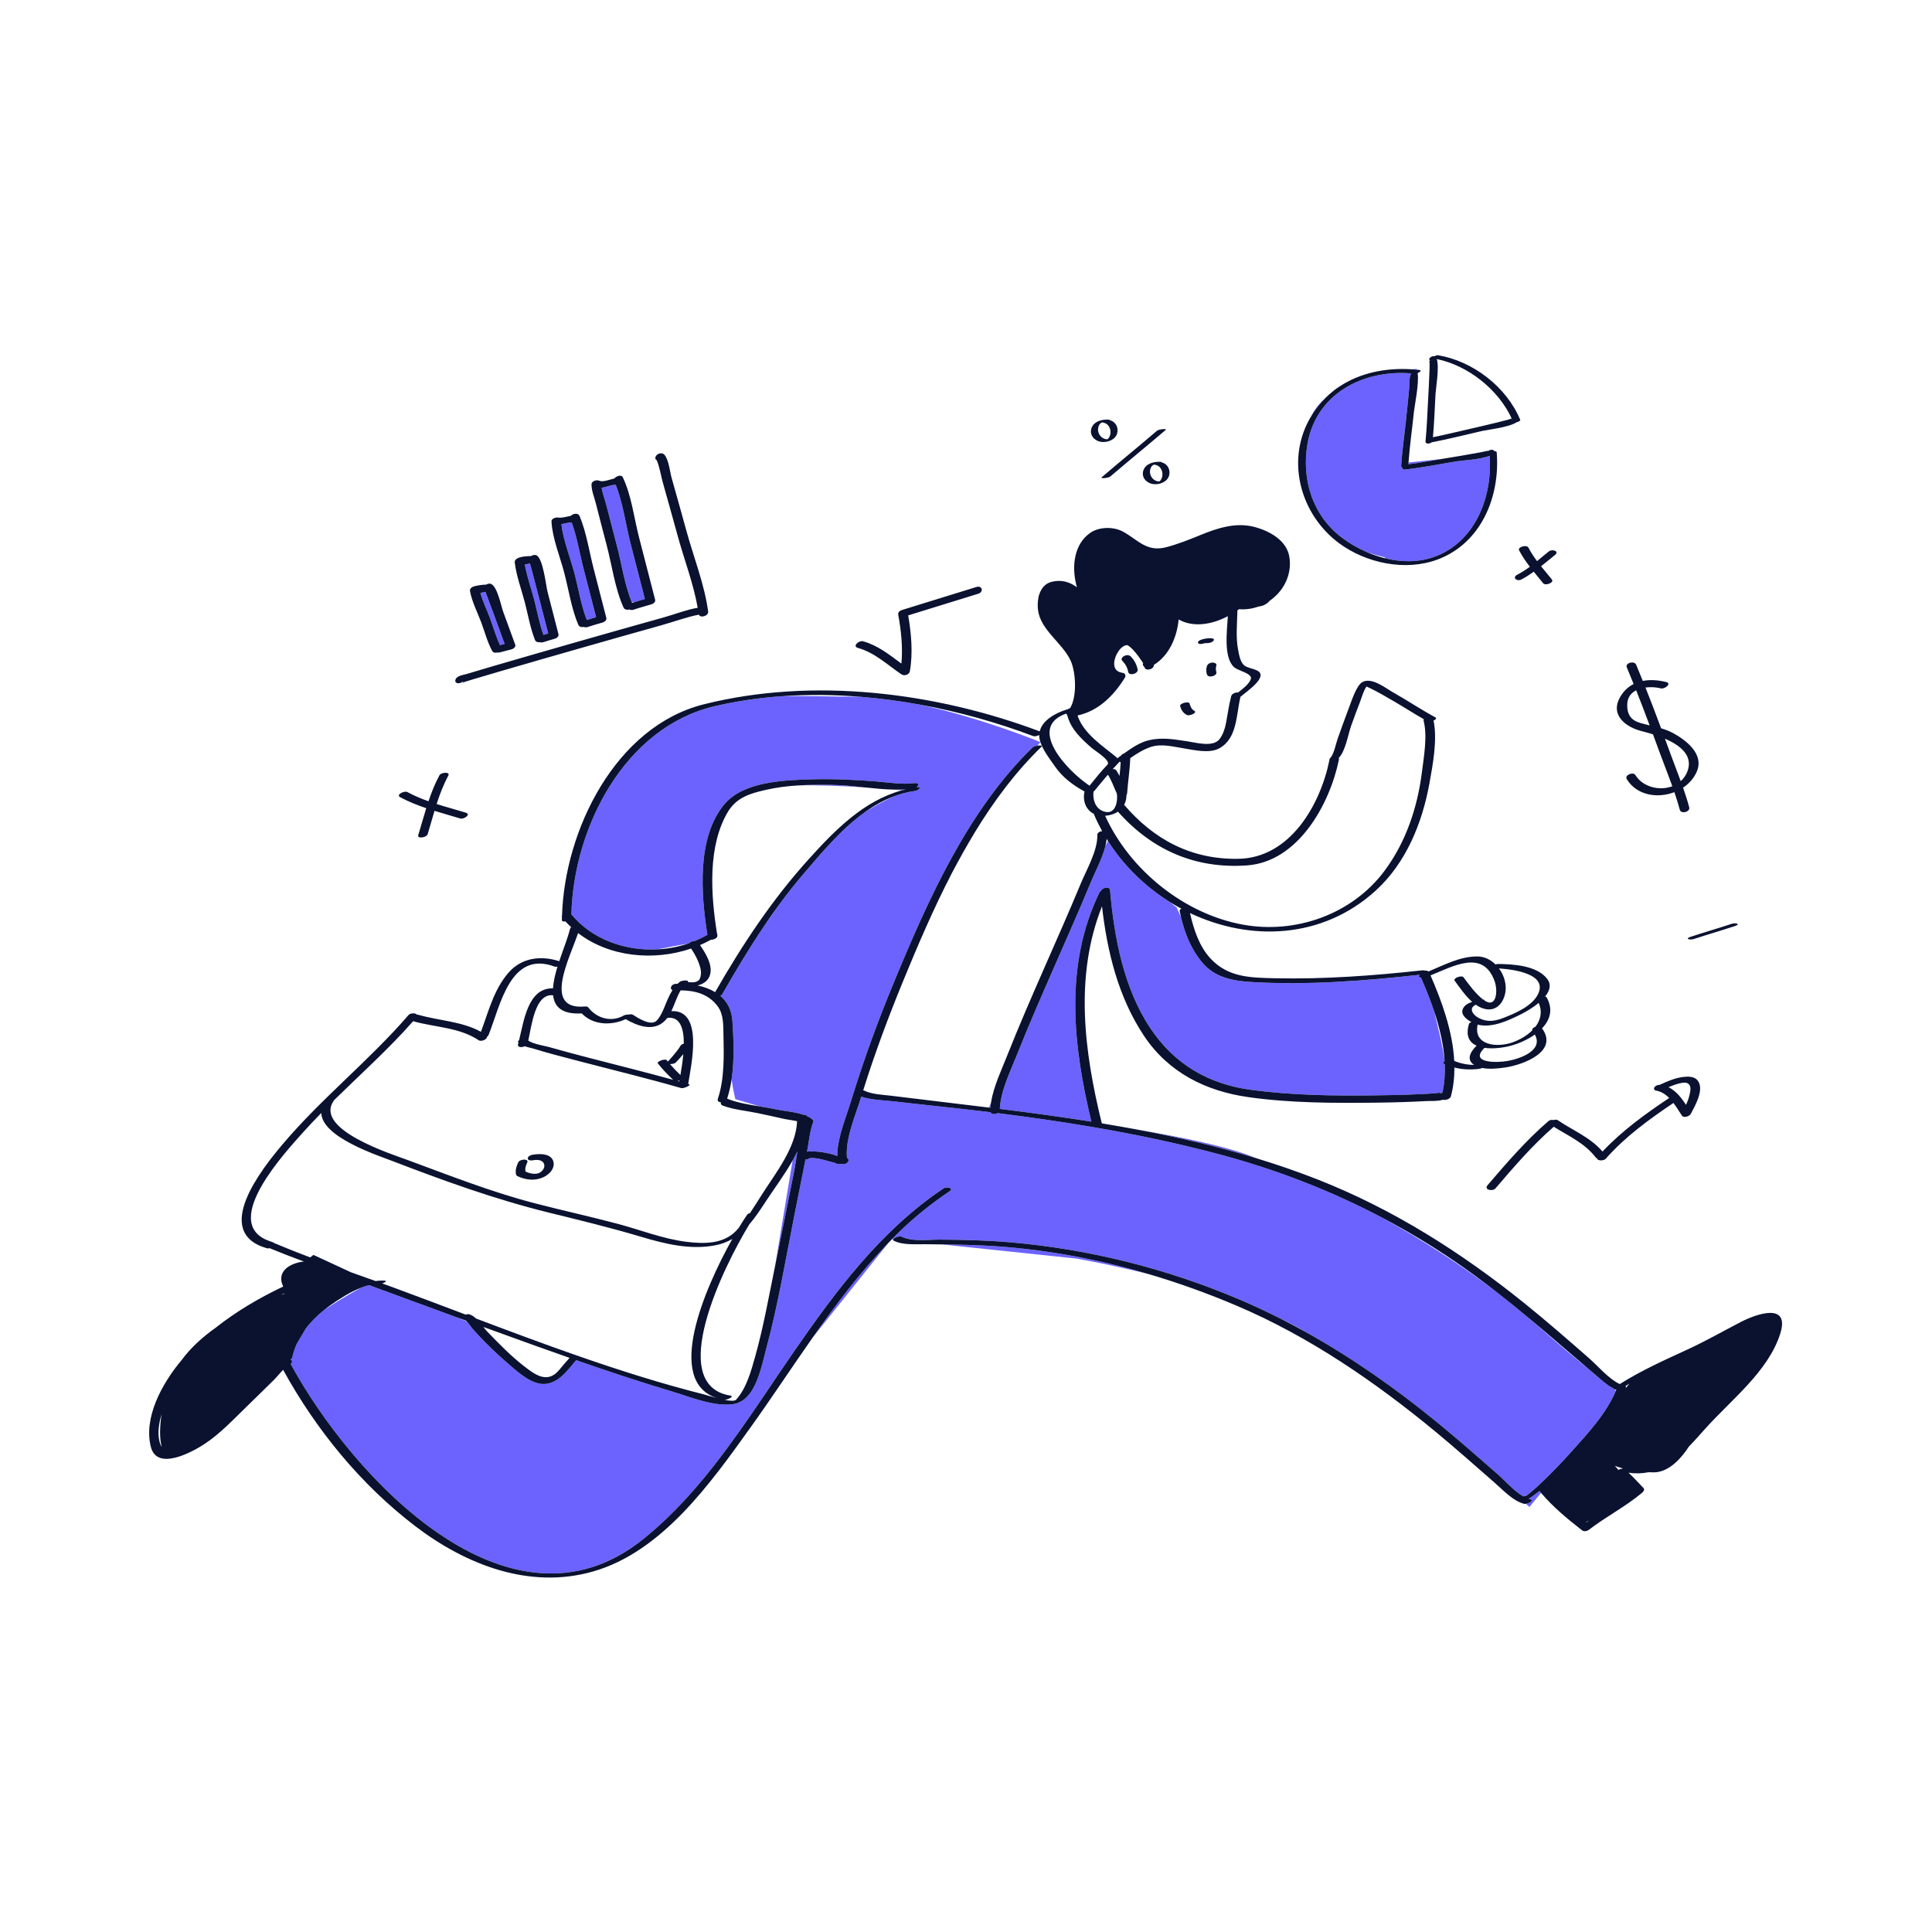 <?xml version="1.0" standalone="no"?>
<svg version="1.1" id="Layer_1" xmlns="http://www.w3.org/2000/svg" xmlns:xlink="http://www.w3.org/1999/xlink" x="0px" y="0px" width="595.28px" height="595.28px" viewBox="0 0 595.28 595.28" enable-background="new 0 0 595.28 595.28" xml:space="preserve">
<path id="color_x5F_2" fill="#6c63ff" d="M313.439,324.758c3.587-9.068,7.522-17.999,11.43-26.931
	c3.785-8.65,7.621-17.28,11.229-26.005c1.325-3.206,3.532-7.259,4.486-11.104l0.781-1.629c4.914,7.751,11.618,14.217,19.291,18.966
	c1.177,1,1.917,1.601,1.917,1.601s0.435,1.127,1.298,2.89c1.215,5.075,3.105,9.868,6.488,13.945
	c3.955,4.767,9.537,5.752,15.372,6.095c17.247,1.013,34.577-0.36,51.72-2.234c0.004,0.009,0.003,0.017,0.007,0.026
	c0.003,0.007,0.006,0.014,0.009,0.02c-0.57,0.369-0.229,0.719,0.37,0.848c1.425,3.255,2.829,6.711,4.023,10.284
	c0.523,2.091,1.096,4.453,1.713,7.127c0.712,3.084,1.193,5.762,1.521,8.072c0.006,0.093,0.009,0.185,0.015,0.277
	c-0.437,0.268-0.642,0.576-0.208,0.781c0.084,0.04,0.17,0.069,0.254,0.108c0.119,2.979-0.093,5.931-0.719,8.812
	c-0.419,0.049-0.824,0.199-1.088,0.478c1.011-1.069,0.535-0.465-0.919-0.345c-1.537,0.126-3.079,0.202-4.619,0.277
	c-4.849,0.238-9.704,0.342-14.558,0.399c-12.524,0.146-25.161-0.041-37.594-1.681c-13.19-1.74-23.79-7.86-31.248-19.067
	c-8.222-12.356-11.116-27.969-12.389-42.5c-0.109-1.242-2.37-0.832-2.822,0.286c-0.185,0.1-0.326,0.216-0.392,0.35
	c-10.933,22.475-8.205,47.168-2.533,70.7c-9.37-1.486-18.785-2.751-28.211-3.929C308.335,335.974,311.391,329.938,313.439,324.758z
	 M305.358,339.662l-0.63,1.598c0.143,0.018,0.285,0.036,0.428,0.053C305.199,340.766,305.271,340.215,305.358,339.662z
	 M224.487,249.799c0.864-1.225,1.89-2.346,3.186-3.334C226.457,247.307,225.376,248.38,224.487,249.799z M266.3,242.599
	c-3.305-0.348-6.593-0.705-9.787-0.764c-3.538-0.065-7.128-0.058-10.698,0.173C252.211,241.851,259.885,242.188,266.3,242.599z
	 M176.051,281.719c6.391,7.752,16.6,11.331,26.562,10.798c3.176-0.661,6.532-1.276,9.343-1.766c0.118-0.04,0.234-0.082,0.352-0.123
	c0.355-0.385,1.225-0.701,1.881-0.725c1.3-0.545,2.56-1.173,3.771-1.884c-1.988-12.584-3.308-30.039,5.267-40.245
	c5.896-7.018,18.505-7.399,26.841-7.64c6.632-0.192,13.244,0.129,19.855,0.641c3.843,0.297,7.985,1.028,11.835,0.527
	c1.463-0.19,1.357,0.708,0.632,1.28c1.95-0.248,0.61,0.978-0.577,1.142c-2.24,0.31-4.39,0.882-6.457,1.665
	c-2.31,1.059-5.385,2.629-8.78,4.794c-7.423,5.291-13.682,12.84-19.285,19.416c-2.446,2.871-4.769,5.821-6.996,8.834
	c-1.704,2.404-3.391,4.81-5.015,7.143c-4.543,6.746-8.729,13.734-12.775,20.835c-0.095,0.166-0.305,0.302-0.566,0.412
	c2.08,1.777,3.49,4.282,3.726,7.708c0.39,5.678,0.642,12.129-0.256,18.094c0.549,3.563,1.165,6.033,1.165,6.033l7.479,2.244
	c1.738,0.284,3.458,0.564,5.09,0.923c2.13,0.468,5.788,0.744,8.547,1.691c0.466-0.027,0.83,0.046,0.833,0.253
	c0,0.022-0.002,0.044-0.002,0.066c0.743,0.32,1.393,0.702,1.878,1.175c0.283,0.276,0.286,0.563,0.129,0.82
	c0.005,0.069-0.02,0.14-0.074,0.211c-0.977,2.649-1.204,5.841-1.751,8.585c-0.016,0.081-0.032,0.161-0.048,0.242
	c0.46-0.141,0.979-0.167,1.362-0.062c0.603-0.039,1.211-0.019,1.784,0.031c1.312,0.113,2.613,0.337,3.897,0.626
	c0.353,0.08,0.732,0.197,1.124,0.327c0.01,0.003,0.021,0.007,0.031,0.011c0.374,0.125,0.758,0.26,1.142,0.386
	c-0.016-1.53,0.188-3.144,0.527-4.784c0.873-4.213,2.611-8.58,3.664-12.036c0.239-0.783,0.488-1.563,0.732-2.345
	c3.62-11.602,7.829-23.032,12.473-34.259c10.489-25.356,22.816-53.159,42.862-72.542c0.221-0.214,0.817-0.387,1.399-0.472
	l0.92-1.087c-0.001-0.002-0.002-0.005-0.003-0.008c-0.107-0.044-18.411-7.565-37.22-11.562c-6.063-1.102-12.198-1.917-18.344-2.409
	c-0.479-0.012-0.96-0.026-1.43-0.026c-7.406,0-15.008-0.319-22.517-0.152c-7.107,0.498-14.114,1.51-20.916,3.11
	C192.471,224.122,176.713,254.954,176.051,281.719z M275.569,243.292c0.947,0.081,1.745,0.152,2.38,0.21
	c0.365-0.1,0.733-0.193,1.104-0.281C277.901,243.291,276.739,243.312,275.569,243.292z M293.282,269.037
	c2.474-4.615,4.862-8.827,7.015-12.492C297.821,260.614,295.484,264.789,293.282,269.037z M273.805,382.862
	c-8.722,9.05-16.264,19.059-23.467,29.333L273.805,382.862z M350.178,347.994c12.461,2.328,24.805,5.18,36.945,8.879
	c-0.484-0.191-0.983-0.397-1.464-0.584C378.069,353.336,365.019,350.519,350.178,347.994z M476.392,457.668
	c0.07,0.024,0.136,0.054,0.199,0.089l-0.134-0.146C476.436,457.631,476.414,457.65,476.392,457.668z M238.813,390.094
	c2.006-9.806,3.966-19.622,5.92-29.439c0.363-1.824,0.636-3.776,0.937-5.741c0.009-0.058,0.019-0.116,0.027-0.174
	c-0.026,0.056-0.055,0.111-0.082,0.167c-0.441,0.904-0.91,1.802-1.413,2.689L238.813,390.094z M470.707,460.976
	c0.171,0.055,0.289,0.148,0.315,0.291C470.986,461.069,470.862,460.991,470.707,460.976z M470.983,461.803
	c0.167,0.055,0.333,0.11,0.499,0.149c1.322,0.313-0.314,1.225-1.333,1.395c0.707,0.63,1.091,0.976,1.091,0.976l3.579-4.351
	c-0.163-0.192-0.331-0.379-0.491-0.574C473.153,460.341,471.987,461.203,470.983,461.803z M497.394,428.082
	c-0.176-0.044-0.282-0.115-0.281-0.216c-0.097-0.074-0.191-0.147-0.293-0.225c-1.932-1.013-3.673-2.708-5.224-4.022
	c-0.639-0.542-1.272-1.087-1.909-1.63c-4.177-3.393-9.475-7.832-15.531-13.203c-0.991-0.878-2.007-1.729-3.013-2.589
	c-3.432-2.861-6.903-5.673-10.432-8.418c-11.121-8.473-22.842-15.941-34.463-22.399c-16.157-8.557-33.195-15.125-51.124-19.876
	c-12.716-3.37-25.591-6.052-38.551-8.268c-9.689-1.657-19.426-3.051-29.181-4.268c-0.736,0.414-1.873,0.394-2.196-0.272
	c-0.142-0.017-0.284-0.034-0.426-0.051c-1.203-0.146-2.406-0.292-3.609-0.434c-8.473-0.995-16.963-1.838-25.436-2.833
	c-3.182-0.374-7.144-0.405-10.361-1.49c-0.018,0.06-0.038,0.119-0.056,0.178c-1.623,5.333-4.978,12.901-4.335,18.732
	c0.999,0.444,0.324,1.851-1.028,1.851c-0.506,0-1.013,0-1.519,0c-0.497,0-0.825-0.126-1.016-0.314
	c-2.2-0.482-4.393-1.368-6.648-1.512c-0.359-0.023-0.879-0.021-1.244,0.004c-0.392,0.268-0.85,0.425-1.341,0.422
	c-1.093,5.487-2.182,10.974-3.282,16.459c-2.787,13.896-5.093,28.088-8.796,41.775c-0.971,3.591-2.115,9.64-4.812,13.521
	c-0.362,0.521-0.761,0.988-1.183,1.42c-0.551,0.564-1.156,1.039-1.822,1.406c-0.557,0.359-1.188,0.584-1.854,0.705
	c-0.005,0.001-0.008,0.003-0.013,0.004c-0.07,0.014-0.143,0.02-0.213,0.032c-0.112,0.017-0.223,0.039-0.336,0.051
	c-5.904,0.898-13.491-2.306-18.894-3.917c-9.893-2.948-19.695-6.219-29.45-9.617c-2.428,2.813-4.638,6.125-8.395,7.131
	c-3.973,1.065-7.969-2.154-10.781-4.522c-4.507-3.796-8.934-7.917-12.812-12.365c-0.476-0.546-1.021-1.459-1.662-2.135l-3.052-1.271
	c-9.036-3.295-18.063-6.612-27.084-9.949c-0.816,0.183-1.65,0.45-2.488,0.774c-2.728,1.495-6.852,3.867-11.303,6.803
	c-2.197,1.75-4.175,3.71-5.811,5.91c-0.835,1.443-1.78,3.042-2.698,4.58c-0.612,1.37-1.104,2.813-1.439,4.344
	c-0.036,0.165-0.231,0.314-0.503,0.438c0.538,0.306,0.728,0.918,0.063,1.432c18.702,34.434,67.178,87.144,108.494,54.068
	c13.261-10.616,23.658-24.388,33.368-38.483c2.861-4.154,5.664-8.334,8.462-12.472c1.558-2.305,3.116-4.598,4.681-6.862
	c12.986-18.785,26.883-37.459,46.103-50.31c0.949-0.634,3.446-0.181,1.813,0.912c-5.817,3.889-11.251,8.322-16.224,13.247
	c-0.48,0.476-0.943,0.966-1.417,1.448l0.363,0.038c0.296-0.528,1.98-1.108,2.54-0.83c3.319,1.651,8.288,0.914,11.854,0.934
	c7.19,0.041,14.382,0.206,21.549,0.816c24.235,2.063,48.362,8.107,70.746,17.631c4.378,1.863,8.678,3.881,12.908,6.03
	c1.29,0.618,2.55,1.25,3.773,1.897c1.222,0.646,2.493,1.361,3.807,2.133c14.185,7.895,27.536,17.27,40.126,27.546
	c6.428,5.247,12.654,10.72,18.9,16.181c2.132,1.863,5.019,5.195,7.939,6.876c0.301-0.085,0.614-0.137,0.889-0.14
	c0.008-0.006,0.013-0.01,0.021-0.016c0.438-0.329,0.874-0.662,1.294-1.015c1.307-1.099,2.571-2.246,3.8-3.432
	c2.989-2.886,5.883-5.875,8.655-8.971c5.07-5.662,10.924-11.886,13.886-19.023C497.733,428.342,497.568,428.216,497.394,428.082z
	 M290.196,383.422l41.466,4.365c0,0,9.676,1.644,22.553,4.867c-15.354-4.542-31.17-7.547-47.108-8.655
	C301.469,383.606,295.836,383.492,290.196,383.422z M153.073,201.155l0.303-0.121c-0.031-0.005-0.065-0.006-0.095-0.014
	c-0.076,0.023-0.153,0.041-0.23,0.056L153.073,201.155z M154.064,198.784c0.474-0.13,0.947-0.258,1.424-0.379
	c-0.952-2.615-1.904-5.228-2.864-7.839c-0.726-1.977-1.452-3.953-2.191-5.925c-0.282-0.752-0.562-1.505-0.854-2.253
	c-0.514,0.084-1.031,0.21-1.529,0.285c-0.01,0.001-0.023,0.004-0.034,0.006c0.687,2.572,1.989,5.178,2.889,7.594
	C151.872,192.866,152.922,196.483,154.064,198.784z M164.571,184.705c0.938,3.558,1.61,7.42,2.875,10.91
	c0.489-0.152,0.979-0.303,1.471-0.448c-0.948-3.691-1.899-7.382-2.857-11.071c-0.678-2.609-1.355-5.22-2.048-7.825
	c-0.235-0.883-0.469-1.767-0.714-2.647c-0.521,0.093-1.042,0.221-1.554,0.298c-0.009,0.001-0.02,0.003-0.029,0.005l0.166,0.904
	C162.549,178.153,163.727,181.5,164.571,184.705z M180.81,191.029c0.944-0.308,1.898-0.591,2.854-0.867
	c-1.282-4.991-2.567-9.981-3.863-14.969c-1.195-4.601-1.991-9.721-3.666-14.234c-1.03,0.042-2.116,0.347-3.167,0.547
	c0.515,4.746,2.795,10.457,4.017,15.087C178.215,181.252,179.02,186.502,180.81,191.029z M190.07,168.136
	c1.467,5.565,2.368,12.05,4.604,17.435l0.912-0.07c1.033-0.328,2.071-0.641,3.114-0.94c-1.464-5.704-2.934-11.407-4.414-17.107
	c-1.434-5.525-2.429-12.943-4.589-18.089c-1.366,0.017-2.888,0.695-4.353,0.947c0.327,1.674,1.118,3.922,1.49,5.379
	C187.896,159.843,188.977,163.991,190.07,168.136z M403.674,128.82c1.377-2.421,3.01-4.523,4.848-6.33
	C406.965,123.881,405.118,125.761,403.674,128.82z M433.943,143.046c3.495-0.423,6.983-1.075,10.455-1.658l-10.41,1.115
	C433.976,142.685,433.956,142.865,433.943,143.046z M413.62,165.788c2.191,1.634,4.657,3.067,7.272,4.221
	c3.295,1.227,5.681,1.646,5.681,1.646s0.062,0.148,0.228,0.37c5.472,1.337,11.222,1.288,16.394-0.933
	c11.815-5.075,16.646-18.489,15.817-30.655c-2.832,1.154-8.979,1.498-10.208,1.703c-5.253,0.878-10.54,1.94-15.837,2.524
	c-0.703,0.078-0.947-0.232-0.895-0.591c-0.22-0.104-0.366-0.286-0.348-0.576c0.295-4.595,0.981-9.191,1.46-13.77
	c0.35-3.341,0.702-6.683,1.005-10.029c0.102-1.125-0.012-4.621,0.75-4.338c-0.241-0.09-0.377-0.207-0.435-0.336
	c-14.509-1.086-28.989,6.253-31.658,21.793C400.952,147.846,404.493,158.984,413.62,165.788z M436.573,113.655l-1.648,0.127
	c0.536,0.034,1.074,0.087,1.611,0.14L436.573,113.655z M410.573,120.655c-0.015,0.015-0.032,0.031-0.048,0.046
	c0.719-0.582,1.459-1.126,2.224-1.632C411.867,119.587,411.107,120.121,410.573,120.655z"></path>
<path id="color_x5F_1" d="M350.522,206.267c0.25,1.347-2.654,2.087-2.898,0.776c-0.256-1.382-0.903-2.505-1.879-3.507
	c-0.515-0.529,0.256-1.252,0.693-1.459c0.631-0.3,1.45-0.33,1.963,0.197C349.479,203.38,350.239,204.742,350.522,206.267z
	 M373.466,204.147c-0.706,0.061-1.393,0.432-1.606,1.132c-0.253,0.828-0.237,1.687,0.015,2.513c0.389,1.271,3.281,0.477,2.898-0.776
	c-0.211-0.689-0.196-1.297,0.015-1.987C375.002,204.327,373.908,204.11,373.466,204.147z M373.911,197.395
	c0.422-0.543-0.356-0.743-0.756-0.743c-0.938,0.001-1.854,0.075-2.755,0.358c-0.357,0.113-1.43,0.458-1.276,1.033
	c0.149,0.555,1.265,0.369,1.622,0.256c0.344-0.108,0.276-0.1,0.608-0.139c-0.103,0.011-0.064,0.011,0.113,0
	c0.174-0.006,0.349-0.004,0.523-0.004C372.631,198.157,373.499,197.927,373.911,197.395z M367.997,219.03
	c-0.841-0.449-1.247-1.391-1.475-2.264c-0.214-0.817-3.114-0.048-2.898,0.776c0.313,1.194,0.925,2.148,2.025,2.736
	c0.547,0.292,1.55-0.066,2.038-0.326C368.079,219.745,368.558,219.33,367.997,219.03z M159.432,362.398
	c1.268,0.579,2.575,0.963,3.969,1.057c2.168,0.145,4.574-0.587,6.079-2.205c1.055-1.134,1.571-2.745,0.681-4.124
	c-1.157-1.79-4.126-1.634-5.911-1.355c-0.573,0.09-1.496,0.362-1.631,1.043c-0.131,0.662,0.839,0.793,1.279,0.725
	c1.033-0.162,2.425-0.345,3.282,0.417c0.553,0.492,0.67,1.296,0.398,1.952c-0.182,0.437-0.432,0.746-0.748,1.044
	c-0.236,0.223-0.741,0.486-0.911,0.542c-1.22,0.401-2.707,0.059-3.976-0.485c-0.26-0.94,0.078-1.916,0.492-2.78
	c0.645-1.345-2.269-1.091-2.721-0.146c-0.353,0.737-0.638,1.486-0.771,2.294C158.854,360.91,158.826,362.122,159.432,362.398z
	 M548.514,410.942c-3.691,11.649-15.18,20.405-23.072,29.232c-1.709,1.911-3.375,3.802-5.076,5.545
	c-1.887,2.928-5.837,7.936-10.792,7.936c-0.565,0-1.113-0.017-1.651-0.041c-1.887,0.392-3.921,0.47-6.15,0.151
	c1.622,1.498,3.086,3.135,4.624,4.737c0.412,0.429-0.006,1.072-0.349,1.361c-5.134,4.345-11.181,7.402-16.5,11.5
	c-0.544,0.419-1.497,0.613-2.083,0.155c-4.523-3.533-8.933-7.161-12.645-11.547c-0.163-0.192-0.331-0.379-0.491-0.574
	c-1.175,0.944-2.341,1.805-3.345,2.405c0.167,0.055,0.333,0.11,0.499,0.149c1.322,0.313-0.314,1.225-1.333,1.395
	c-0.19,0.032-0.361,0.041-0.485,0.011c-3.477-0.824-6.619-4.324-9.202-6.569c-5.936-5.155-11.792-10.398-17.853-15.408
	c-18.745-15.496-39.066-29.497-61.527-39.053c-8.742-3.72-17.723-6.969-26.867-9.674c-15.354-4.542-31.17-7.547-47.108-8.655
	c-5.638-0.392-11.27-0.506-16.91-0.577c-1.708-0.021-3.415-0.039-5.125-0.058c-3.014-0.034-6.872,0.323-9.667-1.068
	c-0.255-0.127-0.294-0.287-0.202-0.452c0.296-0.528,1.98-1.108,2.54-0.83c3.319,1.651,8.288,0.914,11.854,0.934
	c7.19,0.041,14.382,0.206,21.549,0.816c24.235,2.063,48.362,8.107,70.746,17.631c4.378,1.863,8.678,3.881,12.908,6.03
	c2.553,1.296,5.08,2.639,7.58,4.03c14.185,7.895,27.536,17.27,40.126,27.546c6.428,5.247,12.654,10.72,18.9,16.181
	c2.132,1.863,5.019,5.195,7.939,6.876c0.301-0.085,0.614-0.137,0.889-0.14c0.008-0.006,0.013-0.01,0.021-0.016
	c0.438-0.329,0.874-0.662,1.294-1.015c1.307-1.099,2.571-2.246,3.8-3.432c2.989-2.886,5.883-5.875,8.655-8.971
	c5.07-5.662,10.924-11.886,13.886-19.023c0.043-0.103,0.088-0.205,0.129-0.308c-0.015-0.005-0.028-0.009-0.043-0.014
	c-0.225-0.001-0.429-0.019-0.582-0.057c-0.176-0.044-0.282-0.115-0.281-0.216c0-0.024,0.005-0.05,0.019-0.079
	c-0.104-0.05-0.209-0.093-0.312-0.146c-1.932-1.013-3.673-2.708-5.224-4.022c-0.639-0.542-1.272-1.087-1.909-1.63
	c-6.189-5.276-12.315-10.6-18.544-15.792c-3.432-2.861-6.903-5.673-10.432-8.418c-4.067-3.164-8.211-6.238-12.493-9.155
	c-7.133-4.859-14.457-9.265-21.97-13.244c-16.157-8.557-33.195-15.125-51.124-19.876c-12.716-3.37-25.591-6.052-38.551-8.268
	c-9.689-1.657-19.426-3.051-29.181-4.268c-0.736,0.414-1.873,0.394-2.196-0.272c-0.142-0.017-0.284-0.034-0.426-0.051
	c-1.203-0.146-2.406-0.292-3.609-0.434c-8.473-0.995-16.963-1.838-25.436-2.833c-3.182-0.374-7.144-0.405-10.361-1.49
	c-0.018,0.06-0.038,0.119-0.056,0.178c-1.623,5.333-4.978,12.901-4.335,18.732c0.999,0.444,0.324,1.851-1.028,1.851
	c-0.506,0-1.013,0-1.519,0c-0.497,0-0.825-0.126-1.016-0.314c-2.2-0.482-4.393-1.368-6.648-1.512
	c-0.359-0.023-0.879-0.021-1.244,0.004c-0.392,0.268-0.85,0.425-1.341,0.422c-1.093,5.487-2.182,10.974-3.282,16.459
	c-2.787,13.896-5.093,28.088-8.796,41.775c-0.971,3.591-2.115,9.64-4.812,13.521c-0.362,0.521-0.761,0.988-1.183,1.42
	c-0.551,0.564-1.156,1.039-1.822,1.406c-0.574,0.316-1.184,0.57-1.854,0.705c-0.005,0.001-0.008,0.003-0.013,0.004
	c-0.07,0.014-0.143,0.02-0.213,0.032c-0.111,0.02-0.224,0.034-0.336,0.051c-5.904,0.898-13.491-2.306-18.894-3.917
	c-9.893-2.948-19.695-6.219-29.45-9.617c-2.428,2.813-4.638,6.125-8.395,7.131c-3.973,1.065-7.969-2.154-10.781-4.522
	c-4.507-3.796-8.934-7.917-12.812-12.365c-0.476-0.546-1.021-1.459-1.662-2.135c-0.092-0.097-0.186-0.185-0.281-0.27
	c-0.923-0.336-1.848-0.665-2.771-1.001c-9.036-3.295-18.063-6.612-27.084-9.949c-0.816,0.183-1.65,0.45-2.488,0.774
	c-3.375,1.304-6.783,3.548-9.096,5.16c-0.755,0.526-1.492,1.075-2.207,1.644c-2.197,1.75-4.175,3.71-5.811,5.91
	c-0.835,1.443-1.78,3.042-2.698,4.58c-0.612,1.37-1.104,2.813-1.439,4.344c-0.036,0.165-0.231,0.314-0.503,0.438
	c0.538,0.306,0.728,0.918,0.063,1.432c18.702,34.434,67.178,87.144,108.494,54.068c13.261-10.616,23.658-24.388,33.368-38.483
	c2.861-4.154,5.664-8.334,8.462-12.472c1.558-2.305,3.116-4.598,4.681-6.862c12.986-18.785,26.883-37.459,46.103-50.31
	c0.949-0.634,3.446-0.181,1.813,0.912c-5.817,3.889-11.251,8.322-16.224,13.247c-0.48,0.476-0.943,0.966-1.417,1.448
	c-0.346,0.352-0.693,0.702-1.035,1.057c-8.722,9.05-16.264,19.059-23.467,29.333c-6.436,9.182-12.609,18.569-19.125,27.662
	c-12.269,17.121-27.245,38.317-48.588,44.366c-19.537,5.537-39.083-2.101-54.66-13.982c-16.789-12.806-30.577-29.697-40.736-48.184
	c-1.005,1.025-1.96,2.243-2.782,3.053c-2.591,2.556-5.181,5.115-7.801,7.641c-4.34,4.182-8.6,8.855-13.671,12.185
	c-3.536,2.321-14.56,8.467-16.496,0.886c-2.312-9.051,3.417-19.544,9.499-26.794c2.844-3.862,6.529-7.139,10.372-9.868
	c6.405-5.078,13.501-9.246,20.906-12.759c-2.227-4.599,1.986-7.236,6.374-7.708c-3.549-1.312-7.078-2.667-10.562-4.111
	c-0.293,0.079-0.586,0.101-0.837,0.028c-17.138-4.939-1.514-24.528,4.871-32.08c11.989-14.18,26.671-25.768,38.764-39.781
	c0.594-0.688,2.177-0.681,2.598-0.118c0.154-0.009,0.306,0,0.444,0.041c6.408,1.838,13.374,1.996,19.273,5.238
	c2.343-6.273,3.967-12.973,8.435-18.15c4.09-4.739,10.072-5.415,15.689-3.601c1.22-3.68,2.673-7.272,3.301-9.888
	c0.054-0.224,0.195-0.418,0.384-0.581c-0.609-0.567-1.2-1.157-1.764-1.782c-0.594,0.072-1.106-0.029-1.103-0.365
	c0.003-0.308,0.019-0.622,0.026-0.932c-0.089-0.182-0.074-0.36,0.015-0.528c0.811-26.235,16.406-58.248,43.731-65.089
	c33.592-8.409,71.306-3.72,103.457,8.351c0.816-3.522,5.025-5.704,8.323-6.737c0.121-0.038,0.219-0.051,0.325-0.073
	c0.199-0.159,0.458-0.288,0.734-0.38c2.222-3.746,1.703-11.202,0.138-14.613c-2.482-5.412-9.266-9.413-10.041-15.54
	c-0.144-1.14-0.137-2.433,0.091-3.675c0.039-0.479,0.147-0.896,0.319-1.254c0.599-1.807,1.78-3.329,3.839-3.822
	c3.099-0.742,5.551,0.095,7.74,1.691c-0.065-0.225-0.123-0.453-0.182-0.68l-0.067-0.109c0,0,0.005-0.036,0.013-0.097
	c-1.414-5.774-0.592-12.528,4.423-15.938c2.735-1.86,7.149-1.88,10.013-0.315c4.598,2.512,7.254,6.397,13.334,4.791
	c3.586-0.948,6.97-2.294,10.397-3.696c5.264-2.152,10.865-4.03,16.592-2.58c4.546,1.151,10.073,4.035,10.921,9.221
	c0.908,5.562-1.799,10.624-6.05,13.559c-0.955,1.143-2.206,1.657-3.499,1.799c-1.875,0.668-3.899,0.963-5.957,0.794
	c-0.063,0.06-0.129,0.119-0.211,0.179c-0.092,0.067-0.19,0.128-0.283,0.194c-0.068,3.996-0.551,8.205,0.218,12.146
	c0.306,1.57,0.687,4.228,2.313,5.083c1.166,0.614,2.418,0.74,3.563,1.313c3.725,1.862-3.546,6.653-4.97,7.951
	c-0.044,0.04-0.108,0.078-0.18,0.115c-1.33,5.492-0.927,12.792-6.493,15.877c-3.063,1.697-7.74,0.542-10.883,0.043
	c-3.314-0.526-7.026-1.551-10.326-0.424c-2.296,0.784-4.29,2.062-6.256,3.422c-0.127,3.651-0.712,7.26-0.973,10.903
	c-0.012,0.162-0.086,0.302-0.187,0.431c-0.002,1.158-0.254,2.185-0.723,3.059c0.01,0.01,0.021,0.017,0.029,0.026
	c9.26,10.799,20.847,16.885,35.268,16.596c15.797-0.317,25.111-16.521,27.938-30.347c0.018-0.086,0.048-0.168,0.088-0.246
	c-0.102-0.07-0.106-0.174,0.051-0.32c1.276-1.191,1.815-4.413,2.383-5.994c1.114-3.109,2.203-6.228,3.387-9.311
	c1.007-2.624,2.438-7.249,4.294-8.247c2.864-1.542,6.986,1.796,9.316,3.118c4.417,2.504,8.666,5.337,13.122,7.764
	c0.529,0.288,0.097,0.706-0.548,0.998c1.251,5.86-0.248,13.713-1.256,19.289c-2.209,12.222-7.179,24.532-16.526,33.061
	c-16.507,15.062-38.829,15.708-57.253,6.952c1.124,5.012,2.855,10.334,6.408,14.103c5.435,5.766,12.324,5.822,19.82,5.984
	c15.133,0.326,30.214-0.781,45.248-2.429c0.459-0.05,0.746-0.013,0.911,0.071c0.424-0.035,0.829,0.043,1.092,0.27
	c4.896-2.007,9.688-4.659,15.084-4.628c2.143,0.012,4.079,0.994,5.581,2.48c0.284-0.1,0.54-0.166,0.692-0.164
	c4.741,0.057,12.148,0.452,15.267,4.666c1.318,1.782,0.689,3.672-0.706,5.381c0.218,0.014,0.387,0.075,0.463,0.208
	c2.147,3.767,1.041,7.033-1.394,9.583c5.205,7.143-5.827,11.256-11.381,12.059c-2.033,0.294-4.762,0.614-7.092,0.145
	c-0.245,0.13-0.528,0.231-0.817,0.267c-2.627,0.325-5.212,0.234-7.71-0.395c0.008,3.022-0.313,6.014-1.096,8.92
	c-0.212,0.786-1.68,1.216-2.46,0.998c-1.545,0.516-3.724,0.34-5,0.41c-5.156,0.284-10.321,0.43-15.485,0.49
	c-13.09,0.153-26.414,0.136-39.402-1.696c-13.147-1.855-24.667-7.574-32.212-18.911c-7.877-11.838-11.346-25.893-12.924-39.9
	c-8.525,21.49-5.509,44.734-0.063,66.884c3.571,0.587,7.136,1.208,10.69,1.872c12.461,2.328,24.805,5.18,36.945,8.879
	c6.435,1.96,12.813,4.154,19.119,6.641c23.03,9.082,44.084,22.429,63.321,37.918c6.898,5.554,13.564,11.373,20.225,17.208
	c2.462,2.158,5.906,6.237,9.292,7.812c6.614-4.167,13.712-7.36,20.812-10.626c5.65-2.599,10.938-5.628,16.437-8.481
	C541.087,404.875,551.634,401.097,548.514,410.942z M472.906,318.757c-2.283,1.627-5.031,2.809-7.409,3.449
	c-2.33,0.627-5.457,1.033-8.094,0.654c-4.828,4.723,3.71,4.651,7.12,4.038C468.645,326.158,475.611,323.595,472.906,318.757z
	 M466.131,321.139c2.189-0.794,4.357-2.052,5.974-3.655c-0.114-0.474,0.38-0.91,1.003-1.137c1.562-2.056,2.182-4.559,0.984-7.343
	c-1.849,1.539-4.004,2.772-5.24,3.395c-3.811,1.917-9.104,4.47-13.564,3.299C453.887,322.068,461.188,322.931,466.131,321.139z
	 M461.857,298.389c1.254,1.697,2.023,3.777,2.079,5.801c0.089,3.269-1.889,7.327-5.856,6.784c-1.204-0.165-2.314-0.678-3.345-1.392
	c-2.252,0.958-1.108,3.02,0.861,4.062c2.6,1.375,4.968,1.024,7.645-0.014c3.658-1.42,9.065-3.704,10.762-7.548
	C476.577,300.249,467.076,298.735,461.857,298.389z M440.767,300.541c3.505,8.017,6.836,17.261,7.306,26.341
	c1.978,0.813,4.027,1.226,6.139,1.229c-0.038-0.025-0.084-0.04-0.121-0.066c-2.484-1.725-0.813-4.207,0.869-5.853
	c-2.229-1.004-3.474-3.051-2.312-6.769c0.063-0.203,0.348-0.374,0.711-0.502c-1.638-0.907-3.709-2.53-2.389-4.509
	c0.569-0.853,1.564-1.367,2.628-1.717c-2.14-1.88-3.898-4.521-5.376-6.495c-0.629-0.839,2.168-1.805,2.703-1.09
	c1.771,2.364,3.599,4.91,5.913,6.777c0.047,0.038,0.087,0.059,0.132,0.094c0.319,0.009,0.425,0.121,0.388,0.275
	c3.763,2.532,4.229-2.974,3.156-5.943C456.939,292.433,447.834,297.678,440.767,300.541z M363.458,280.709
	c-0.057-0.273,0.184-0.529,0.545-0.729c-1.133-0.607-2.251-1.248-3.347-1.926c-7.673-4.75-14.377-11.215-19.291-18.966
	c-0.129-0.203-0.261-0.405-0.388-0.61c-0.074,0.733-0.206,1.481-0.394,2.239c-0.954,3.845-3.161,7.899-4.486,11.104
	c-3.607,8.726-7.443,17.355-11.229,26.005c-3.907,8.933-7.843,17.863-11.43,26.931c-2.049,5.179-5.104,11.215-5.375,16.915
	c9.426,1.178,18.841,2.443,28.211,3.929c-5.672-23.531-8.399-48.225,2.533-70.7c0.065-0.134,0.207-0.25,0.392-0.35
	c0.452-1.118,2.713-1.527,2.822-0.286c1.272,14.53,4.167,30.144,12.389,42.5c7.458,11.207,18.058,17.327,31.248,19.067
	c12.433,1.641,25.069,1.828,37.594,1.681c4.854-0.057,9.709-0.162,14.558-0.399c1.54-0.076,3.082-0.151,4.619-0.277
	c1.454-0.12,1.93-0.724,0.919,0.345c0.264-0.279,0.669-0.429,1.088-0.478c0.626-2.881,0.838-5.833,0.719-8.812
	c-0.084-0.039-0.17-0.068-0.254-0.108c-0.434-0.205-0.229-0.513,0.208-0.781c-0.006-0.092-0.009-0.184-0.015-0.277
	c-0.345-5.105-1.582-10.256-3.234-15.199c-1.194-3.572-2.599-7.029-4.023-10.284c-0.599-0.129-0.94-0.479-0.37-0.848
	c-0.003-0.006-0.006-0.013-0.009-0.02c-0.004-0.009-0.003-0.017-0.007-0.026c-17.143,1.874-34.473,3.248-51.72,2.234
	c-5.835-0.343-11.417-1.328-15.372-6.095c-3.383-4.078-5.273-8.87-6.488-13.945C363.726,281.937,363.586,281.326,363.458,280.709z
	 M340.458,250.121c1.544,0.379,2.526-0.301,3.096-1.39c0.018-0.151,0.085-0.297,0.195-0.429c0.448-1.136,0.535-2.575,0.375-3.759
	c-0.001-0.003,0.001-0.006,0.001-0.009c-0.938-1.949-1.577-4.031-2.77-5.847c-1.414,1.653-2.791,3.338-4.178,5.019
	c-0.062,0.075-0.151,0.142-0.252,0.205C336.626,246.528,337.593,249.417,340.458,250.121z M342.836,236.983
	c0.458-0.044,0.881,0.045,1.077,0.332c0.39,0.567,0.722,1.16,1.025,1.767c0.151-1.409,0.285-2.819,0.363-4.233
	c-0.142-0.032-0.274-0.077-0.396-0.134c-0.053,0.08-0.11,0.152-0.163,0.208C344.092,235.597,343.459,236.286,342.836,236.983z
	 M344.454,250.081c-1.068,0.718-2.412,1.157-3.941,1.284c7.575,16.684,24.344,30.238,42.43,33.53
	c16.296,2.965,33.695-3.18,43.689-16.627c6.569-8.837,10.126-19.508,11.482-30.369c0.591-4.731,1.764-11.13,0.512-15.869
	c0.003,0,0.005-0.001,0.008-0.001c-0.013-0.06-0.019-0.125-0.011-0.197c0-0.004,0.001-0.009,0.001-0.013
	c0.008-0.074,0.037-0.146,0.076-0.216c-3.021-1.718-5.949-3.615-8.95-5.363c-2.464-1.435-4.928-2.909-7.497-4.149
	c-0.396-0.191-0.801-0.387-1.211-0.567c-0.928,1.3-1.5,3.47-1.973,4.677c-0.962,2.457-1.87,4.934-2.76,7.417
	c-0.938,2.614-1.747,7.862-3.83,9.917c0.075,0.137,0.105,0.306,0.063,0.516c-2.794,13.668-12.517,31.478-28.333,32.595
	C368.24,267.771,354.905,261.857,344.454,250.081z M378.32,189.865c-4.793,2.513-10.553,3.602-15.154,1.005
	c-0.548,5.496-2.906,11.068-7.637,13.99c0.147,1.383-2.625,2.077-2.905,0.684c-0.004-0.02-0.01-0.042-0.014-0.062
	c-0.415-0.278-0.618-0.734-0.384-1.161c-1.186-1.804-3.365-4.864-4.896-5.542c-0.854,0.022-1.752,0.535-2.647,1.784
	c-1.481,2.068-2.596,6.208,1.127,6.735c0.888,0.125,1.188,0.854,0.737,1.58c-3.436,5.535-8.171,10.208-14.545,11.572
	c1.897,5.726,7.906,9.464,12.404,13.204c0.085-0.147,0.226-0.299,0.443-0.452c0.199-0.14,0.403-0.285,0.604-0.429
	c0.152-0.278,0.498-0.503,0.902-0.64c2.336-1.666,4.839-3.39,7.591-4.046c4.087-0.975,7.757-0.289,11.865,0.317
	c2.739,0.404,8.086,1.977,10.047-0.794c0.995-1.405,1.527-2.976,1.86-4.656c0.559-2.817,0.906-5.668,1.631-8.451
	c0.203-0.78,1.313-1.207,2.118-1.135c1.552-1.188,3.263-2.492,3.913-4.068c0.72-1.744-3.892-2.633-5.087-3.683
	C376.937,202.664,378.049,194.537,378.32,189.865z M335.702,242.087c1.788-2.211,3.567-4.45,5.537-6.492
	c1.154-1.196-3.819-4.261-4.63-4.954c-3.298-2.819-6.651-5.924-7.744-10.196c-0.06-0.075-0.107-0.156-0.134-0.246
	c-0.115-0.093-0.179-0.21-0.173-0.35C316.417,224.042,328.491,237.268,335.702,242.087z M180.207,310.113
	c0.706-0.064,1.074,0.166,1.188,0.492c0.011,0.011,0.026,0.018,0.036,0.029c2.648,3.235,7.054,4.392,10.784,2.244
	c0.334-0.192,1.024-0.296,1.556-0.271c0.458-0.112,0.902-0.136,1.158,0.02c1.639,0.996,5.727,3.774,7.527,1.715
	c1.068-1.222,1.717-2.689,2.327-4.178c0.72-1.755,1.41-3.529,2.417-5.094c-1.015-0.404-0.349-1.875,1.012-1.936
	c0.188-0.008,0.381-0.007,0.571-0.012c0.21-0.206,0.421-0.411,0.656-0.602c0.546-0.443,3.051-0.685,2.471,0.062
	c1.4,0.167,3.197,0.245,3.756-1.13c0.409-1.006,0.399-2.071,0.141-3.119c-0.542-2.192-1.608-4.205-2.854-6.079
	c-11.52,3.946-25.246,2.628-34.839-4.759C175.621,295.068,166.992,311.322,180.207,310.113z M224.372,249.984
	c-6.448,10.64-5.347,25.845-3.433,37.757c0.122,0.129,0.157,0.286,0.073,0.463c0.003,0.021,0.006,0.042,0.01,0.063
	c0.123,0.75-1.098,1.306-1.996,1.296c-1.079,0.602-2.196,1.143-3.339,1.635c1.803,2.597,3.962,6.186,3.08,9.179
	c-0.547,1.858-2.059,2.812-3.832,3.266c1.954,0.408,3.805,1.073,5.408,2.048c8.42-14.663,17.537-28.482,28.917-41.059
	c8.12-8.974,16.911-17.925,28.688-21.13c0.365-0.1,0.733-0.193,1.104-0.281c-1.152,0.07-2.314,0.091-3.484,0.071
	c-3.063-0.054-6.174-0.368-9.269-0.693c-3.305-0.348-6.593-0.705-9.787-0.764c-3.538-0.065-7.128-0.058-10.698,0.173
	c-3.299,0.213-6.581,0.616-9.785,1.348c-3.055,0.698-5.97,1.458-8.358,3.109c-1.216,0.842-2.296,1.915-3.186,3.334
	C224.445,249.858,224.413,249.924,224.372,249.984z M205.602,313.636c-0.247,0.324-0.508,0.638-0.804,0.93
	c-3.465,3.409-8.395,1.549-12.015-0.55c-4.451,2.05-10.059,1.87-13.554-1.779c-6.081,0.367-8.401-2.006-8.806-5.57
	c-5.563-0.669-6.613,9.308-7.649,13.921c1.129,1.019,5.37,1.73,6.316,2.001c4.49,1.285,9.009,2.47,13.529,3.642
	c8.266,2.143,16.558,4.205,24.792,6.471c-1.68-1.578-3.286-3.224-4.703-5.046c-0.468-0.603,2.285-1.568,2.727-1.001
	c0.116,0.149,0.241,0.29,0.359,0.437c0.036-0.049,0.07-0.097,0.122-0.151c-0.287,0.304,0.295-0.323,0.395-0.433
	c0.396-0.438,0.787-0.88,1.167-1.331c0.811-0.963,1.612-1.947,2.249-3.036c0.144-0.246,0.528-0.448,0.967-0.574
	C210.703,316.969,209.604,313.118,205.602,313.636z M209.291,333.225c0.018-0.098,0.036-0.202,0.055-0.306
	c-0.188,0.067-0.382,0.123-0.57,0.162C208.947,333.129,209.119,333.176,209.291,333.225z M210.539,324.8
	c-0.737,0.891-1.527,1.742-2.31,2.57c-0.311,0.329-1.156,0.525-1.796,0.495c1.009,1.18,2.092,2.292,3.214,3.367
	C209.97,329.389,210.334,327.108,210.539,324.8z M102.959,338.953c-0.014,0.039-0.032,0.079-0.065,0.125
	c-6.411,8.869,17.813,16.536,22.742,18.353c12.907,4.76,25.751,9.839,39.082,13.302c8.488,2.205,17.06,4.085,25.538,6.329
	c7.053,1.866,13.995,4.665,21.273,5.561c5.258,0.647,11.386,0.766,15.336-3.444c0.258-0.275,0.503-0.562,0.752-0.846
	c1.005-1.668,1.907-3.07,2.633-4.116c0.126-0.181,0.457-0.343,0.845-0.46c1.321-1.954,2.556-3.973,3.814-5.935
	c4.164-6.492,10.372-14.296,10.688-22.36c-1.389-0.306-3.016-0.485-3.783-0.66c-2.816-0.642-5.64-1.253-8.466-1.849
	c-3.426-0.723-7.345-1.037-10.63-2.29c-0.62-0.236-0.715-0.621-0.569-0.996c-0.671-0.046-1.211-0.408-0.956-1.157
	c2.053-6.025,1.854-13.444,1.716-19.728c-0.062-2.83,0.06-6.137-1.676-8.575c-2.784-3.909-7.021-5.019-11.516-5.065
	c-1.188,1.97-1.833,4.306-2.85,6.4c9.995-0.441,6.11,16.523,5.175,22.447c0.069,0.02,0.14,0.038,0.209,0.058
	c0.966,0.278-1.628,1.423-2.357,1.213c-10.592-3.051-21.315-5.637-31.978-8.429c-4.512-1.182-9.043-2.333-13.498-3.718
	c-0.54-0.168-1.69-0.391-2.736-0.739c-0.968,0.441-2.343,0.336-2.075-0.601c0.047-0.165,0.093-0.335,0.139-0.508
	c-0.051-0.072-0.092-0.146-0.123-0.223c-0.068-0.173,0.07-0.361,0.315-0.532c1.518-6.177,2.793-16.175,10.445-15.98
	c0.13-2.072,0.68-4.382,1.393-6.715c-0.342,0.076-0.658,0.094-0.863,0.017c-13.678-5.118-16.703,11.887-20.396,21.128
	c-0.069,0.172-0.226,0.324-0.434,0.452c0.021,0.827-1.767,1.658-2.627,1.083c-5.939-3.97-13.462-3.933-20.162-5.842
	C119.728,323.235,111.15,330.915,102.959,338.953z M86.599,398.971c0.617-0.207,0.975-0.316,0.975-0.316v-0.151
	C87.249,398.66,86.923,398.812,86.599,398.971z M49.851,445.826c-0.772-2.64-0.616-6.402-0.07-10.078
	c-0.855,2.875-1.285,5.852-0.626,8.43C49.325,444.845,49.563,445.383,49.851,445.826z M143.482,405.05
	c0.382-0.124,0.76-0.185,0.994-0.123c0.838,0.22,1.564,0.722,2.23,1.342c10.343,3.909,20.733,7.795,31.188,11.44
	c0.229,0.022,0.404,0.075,0.479,0.167c12.698,4.417,25.491,8.47,38.413,11.733c0.688,0.174,2.37,0.708,4.171,1.18
	c-16.21-5.126-3.916-33.743,4.674-49.044c-1.507,0.877-3.19,1.543-5.114,1.926c-7.769,1.545-15.614-0.398-23.06-2.621
	c-9.411-2.81-18.918-5.103-28.452-7.452c-16.37-4.034-32.209-9.757-47.932-15.808c-4.821-1.855-21.849-7.376-22.079-14.86
	c-1.87,1.912-3.718,3.845-5.499,5.837c-5.44,6.085-25.155,27.216-11.406,33.262c0.063,0.008,0.122,0.02,0.168,0.04
	c0.255,0.111,0.514,0.214,0.77,0.325c0.292,0.104,0.57,0.213,0.888,0.305c0.25,0.072,0.412,0.172,0.513,0.287
	c3.678,1.556,7.4,3.028,11.151,4.441l0.994-0.772l11.534,5.339c2.547,0.907,5.093,1.813,7.633,2.723
	c0.944-0.14,1.876-0.192,2.781-0.124c0.918,0.069,0.088,0.54-0.765,0.85c1.397,0.504,2.794,1.009,4.185,1.522
	C129.103,399.604,136.282,402.326,143.482,405.05z M148.94,408.86c0.437,0.561,0.865,1.098,1.302,1.548
	c3.424,3.522,6.938,7.163,10.809,10.199c3.454,2.709,7.459,5.999,11.194,1.558c1.072-1.274,2.124-2.558,3.252-3.782
	c-3.56-1.247-7.114-2.509-10.663-3.777C159.529,412.71,154.236,410.78,148.94,408.86z M245.669,354.914
	c0.009-0.058,0.019-0.116,0.027-0.174c-0.026,0.056-0.055,0.111-0.082,0.167c-0.441,0.904-0.91,1.802-1.413,2.689
	c-2.542,4.485-5.73,8.731-8.205,12.513c-1.644,2.512-3.267,4.987-5.132,7.145c-8.152,13.383-25.703,49.464-5.869,52.744
	c1.481,0.245-0.963,1.358-1.767,1.319c1.688,0.33,3.153,0.437,3.605-0.068c3.171-3.543,4.602-8.831,5.86-13.316
	c2.517-8.969,4.152-18.232,6.02-27.353c0.033-0.162,0.065-0.323,0.098-0.485c2.006-9.806,3.966-19.622,5.92-29.439
	C245.095,358.831,245.368,356.878,245.669,354.914z M256.85,355.8c0.374,0.125,0.758,0.26,1.142,0.386
	c-0.016-1.53,0.188-3.144,0.527-4.784c0.873-4.213,2.611-8.58,3.664-12.036c0.239-0.783,0.488-1.563,0.732-2.345
	c3.62-11.602,7.829-23.032,12.473-34.259c10.489-25.356,22.816-53.159,42.862-72.542c0.221-0.214,0.817-0.387,1.399-0.472
	c0.849-0.125,1.666-0.062,1.247,0.344c-7.961,7.698-14.699,16.755-20.6,26.454c-2.476,4.069-4.813,8.244-7.015,12.492
	c-5.681,10.959-10.541,22.339-15.023,33.261c-4.533,11.043-8.73,22.253-12.289,33.653c0.104,0.009,0.2,0.027,0.272,0.063
	c2.446,1.208,5.727,1.275,8.381,1.605c10.011,1.247,20.062,2.405,30.105,3.641c0.143,0.018,0.285,0.036,0.428,0.053
	c0.043-0.547,0.114-1.098,0.202-1.651c0.786-4.925,3.226-10,4.97-14.411c3.563-9.01,7.44-17.893,11.324-26.768
	c3.816-8.724,7.702-17.421,11.341-26.221c1.784-4.315,5.239-10.173,5.11-15.002c-0.018-0.675,0.732-1.115,1.479-1.184
	c-0.897-1.629-1.723-3.306-2.458-5.033c-0.036-0.083-0.037-0.166-0.024-0.248c-2.345-1.137-3.566-3.759-2.976-6.752
	c0.011-0.056,0.034-0.108,0.066-0.158c-3.534-1.926-6.784-4.34-9.108-7.691c-1.43-2.063-3.651-4.888-4.513-7.534
	c-0.001-0.002-0.002-0.005-0.003-0.008c-0.162-0.499-0.281-0.991-0.331-1.471c-0.025-0.242-0.026-0.476-0.022-0.708
	c-0.612,0.295-1.413,0.496-1.802,0.349c-11.054-4.176-22.913-7.524-35.064-9.733c-6.063-1.102-12.198-1.917-18.344-2.409
	c-8.014-0.642-16.042-0.732-23.946-0.179c-7.107,0.498-14.114,1.51-20.916,3.11c-27.67,6.509-43.428,37.341-44.089,64.105
	c6.391,7.752,16.6,11.331,26.562,10.798c3.185-0.17,6.343-0.756,9.343-1.766c0.118-0.04,0.234-0.082,0.352-0.123
	c0.355-0.385,1.225-0.701,1.881-0.725c1.3-0.545,2.56-1.173,3.771-1.884c-1.988-12.584-3.308-30.039,5.267-40.245
	c5.896-7.018,18.505-7.399,26.841-7.64c6.632-0.192,13.244,0.129,19.855,0.641c3.843,0.297,7.985,1.028,11.835,0.527
	c1.463-0.19,1.357,0.708,0.632,1.28c1.95-0.248,0.61,0.978-0.577,1.142c-2.24,0.31-4.39,0.882-6.457,1.665
	c-3.105,1.175-6.023,2.829-8.78,4.794c-7.423,5.291-13.682,12.84-19.285,19.416c-2.446,2.871-4.769,5.821-6.996,8.834
	c-1.73,2.341-3.391,4.73-5.015,7.143c-4.543,6.746-8.729,13.734-12.775,20.835c-0.095,0.166-0.305,0.302-0.566,0.412
	c2.08,1.777,3.49,4.282,3.726,7.708c0.39,5.678,0.642,12.129-0.256,18.094c-0.307,2.039-0.749,4.02-1.367,5.895
	c0.232,0.021,0.421,0.101,0.563,0.224c2.925,1.081,6.216,1.629,9.448,2.158c1.738,0.284,3.458,0.564,5.09,0.923
	c2.13,0.468,5.788,0.744,8.547,1.691c0.466-0.027,0.83,0.046,0.833,0.253c0,0.022-0.002,0.044-0.002,0.066
	c0.743,0.32,1.393,0.702,1.878,1.175c0.283,0.276,0.286,0.563,0.129,0.82c0.005,0.069-0.02,0.14-0.074,0.211
	c-0.977,2.649-1.204,5.841-1.751,8.585c-0.016,0.081-0.032,0.161-0.048,0.242c0.46-0.141,0.979-0.167,1.362-0.062
	c0.603-0.039,1.211-0.019,1.784,0.031c1.312,0.113,2.613,0.337,3.897,0.626c0.353,0.08,0.732,0.197,1.124,0.327
	C256.829,355.792,256.84,355.796,256.85,355.8z M471.022,461.267c-0.036-0.198-0.16-0.275-0.315-0.291
	C470.878,461.031,470.996,461.124,471.022,461.267z M500.829,427.091c0.027,0.018,0.054,0.036,0.072,0.055
	c0.11,0.066,0.16,0.16,0.11,0.288c-0.047,0.12-0.104,0.238-0.151,0.357c0.472-0.595,0.864-1.086,1.155-1.447
	C501.617,426.589,501.223,426.84,500.829,427.091z M489.682,468.415l-1,0.588c0.031,0.025,0.063,0.05,0.096,0.075
	C489.079,468.858,489.377,468.631,489.682,468.415z M476.392,457.668c0.07,0.024,0.136,0.054,0.199,0.089l-0.134-0.146
	C476.436,457.631,476.414,457.65,476.392,457.668z M500.015,452.421c-1.547-0.411-2.441-0.766-2.441-0.766l1.106,1.265
	c0.316-0.218,0.719-0.362,1.106-0.383C499.859,452.497,499.936,452.458,500.015,452.421z M479.928,345.123
	c4.758,3.229,10.049,5.28,13.836,9.687c6.038-6.433,13.224-11.603,20.535-16.506c-1.131-1.14-2.451-2.012-4.091-2.28
	c-0.653-0.107-0.732-0.772-0.318-1.188c0.403-0.405,0.955-0.577,1.51-0.587c2.301-1.078,4.764-2.141,7.298-2.434
	c1.387-0.16,3.276-0.18,4.287,0.987c2.35,2.712-0.757,7.966-2.047,10.443c-0.357,0.688-2.172,1.31-2.701,0.509
	c-0.814-1.231-1.651-2.636-2.62-3.914c-7.497,5.045-14.84,10.364-20.849,17.176c-0.65,0.737-2.686,0.682-2.672-0.133
	c-0.164-0.032-0.299-0.092-0.377-0.194c-3.433-4.481-8.361-6.639-12.984-9.52c-6.586,5.729-12.265,12.357-17.934,18.97
	c-0.92,1.072-3.667,0.45-2.455-0.964c5.914-6.897,11.85-13.802,18.749-19.746c0.438-0.377,1.032-0.446,1.525-0.318
	C479.135,344.969,479.65,344.934,479.928,345.123z M519.508,340.422c0.432-0.973,0.807-1.97,1.049-2.999
	c0.21-0.893,0.572-2.32-0.031-3.154c-0.592-0.819-1.558-0.747-2.47-0.583c-1.358,0.245-2.672,0.74-3.95,1.297
	C516.396,336.104,518.049,338.247,519.508,340.422z M499.147,214.849c1.08-1.926,2.531-3.247,4.2-4.091
	c-0.693-1.722-1.391-3.442-2.111-5.153c-0.561-1.33,2.32-2.146,2.898-0.776c0.695,1.65,1.365,3.311,2.037,4.972
	c2.288-0.447,4.791-0.262,7.237,0.35c1.757,0.439-0.441,2.25-1.676,1.941c-1.383-0.346-3.099-0.475-4.734-0.259
	c1.66,4.169,3.253,8.365,4.815,12.572c1.338,0.396,2.645,0.88,3.875,1.565c3.961,2.206,9.374,6.413,7.154,11.685
	c-0.884,2.099-2.406,3.798-4.262,5.037c0.701,1.999,1.352,4.01,1.893,6.036c0.381,1.429-2.517,2.205-2.898,0.776
	c-0.485-1.82-1.059-3.628-1.673-5.429c-5.188,2.006-11.599,1.005-14.659-3.992c-0.789-1.288,1.977-2.378,2.654-1.272
	c2.258,3.688,7.4,4.952,11.372,3.446c-1.271-3.548-2.676-7.063-3.956-10.557c-0.665-1.816-1.334-3.631-2.006-5.445
	c-1.337-0.421-2.584-0.753-3.594-1.012C501.026,224.042,496.026,220.415,499.147,214.849z M512.996,227.609
	c0.553,1.504,1.106,3.009,1.654,4.514c1.033,2.84,2.157,5.691,3.212,8.565c0.803-0.724,1.48-1.616,1.942-2.714
	C521.95,232.878,517.716,229.639,512.996,227.609z M501.373,217.078c-0.063,2.968,1.062,4.797,3.953,5.655
	c0.971,0.288,1.96,0.528,2.953,0.766c-1.352-3.615-2.727-7.222-4.151-10.809C502.552,213.506,501.419,214.892,501.373,217.078z
	 M521.909,289.326c4.205-1.387,8.461-2.613,12.667-4c1.965-0.648,0.103-1.043-1.008-0.678c-4.205,1.387-8.461,2.613-12.667,4
	C518.938,289.297,520.799,289.692,521.909,289.326z M342.098,146.825c5.64-4.822,11.397-9.503,17.037-14.326
	c0.634-0.542-2.094-0.247-2.625,0.208c-5.641,4.822-11.398,9.504-17.039,14.326C338.838,147.575,341.565,147.28,342.098,146.825z
	 M468.038,169.519c0.956,1.847,2.104,3.507,3.333,5.106c-1.206,0.893-2.463,1.721-3.829,2.428c-1.767,0.915-0.161,2.207,1.225,1.489
	c1.283-0.665,2.563-1.497,3.811-2.387c0.956,1.183,1.938,2.354,2.903,3.563c0.678,0.85,3.463-0.193,2.68-1.175
	c-1.104-1.384-2.242-2.714-3.337-4.075c1.548-1.214,3.001-2.434,4.266-3.441c1.54-1.227-0.844-1.943-1.869-1.126
	c-1.233,0.982-2.423,1.998-3.63,2.984c-0.976-1.303-1.885-2.659-2.653-4.143C470.384,167.676,467.559,168.593,468.038,169.519z
	 M123.271,245.615c2.619,1.409,5.318,2.473,8.062,3.398c-0.859,2.754-1.625,5.545-2.479,8.348c-0.343,1.126,2.587,0.731,2.908-0.323
	c0.736-2.416,1.398-4.822,2.116-7.202c2.621,0.808,5.273,1.542,7.936,2.355c1.104,0.337,3.424-1.271,1.716-1.792
	c-3.025-0.924-6.036-1.727-8.997-2.67c0.959-2.973,2.067-5.895,3.593-8.729c0.695-1.292-2.228-1.052-2.719-0.139
	c-1.402,2.606-2.461,5.293-3.382,8.025c-2.202-0.785-4.37-1.689-6.488-2.829C124.544,243.523,121.935,244.896,123.271,245.615z
	 M357.949,142.485c1.791,0.411,2.77,2.266,2.268,4.041c-0.584,2.06-3.147,2.951-5.112,2.596c-1.998-0.361-3.562-2.212-2.771-4.295
	c0.799-2.104,3.429-2.711,5.448-2.504C357.965,142.341,357.992,142.406,357.949,142.485z M355.987,143.241
	c-0.116-0.02-0.167-0.057-0.179-0.101c-1.127,0.053-1.647,1.66-1.449,2.713c0.254,1.35,1.364,2.483,2.804,2.488
	c0.043-0.012,0.12-0.042,0.198-0.119c0.102-0.09,0.191-0.191,0.268-0.304c0.133-0.201,0.26-0.41,0.339-0.64
	c0.193-0.557,0.262-1.163,0.146-1.746C357.883,144.387,357.188,143.447,355.987,143.241z M336.334,131.826
	c0.799-2.104,3.429-2.711,5.448-2.504c0.183,0.019,0.21,0.084,0.167,0.163c1.791,0.411,2.77,2.266,2.268,4.041
	c-0.584,2.06-3.147,2.951-5.112,2.596C337.106,135.76,335.543,133.909,336.334,131.826z M338.359,132.854
	c0.254,1.35,1.364,2.483,2.804,2.488c0.043-0.012,0.12-0.042,0.198-0.119c0.102-0.09,0.191-0.191,0.268-0.304
	c0.133-0.201,0.26-0.41,0.339-0.64c0.193-0.557,0.262-1.163,0.146-1.746c-0.23-1.146-0.926-2.086-2.126-2.292
	c-0.116-0.02-0.167-0.057-0.179-0.101C338.682,130.193,338.161,131.8,338.359,132.854z M403.314,129.424
	c0.113-0.21,0.243-0.398,0.359-0.604c1.377-2.421,3.01-4.523,4.848-6.33c0.644-0.633,1.313-1.229,2.004-1.789
	c0.719-0.582,1.459-1.126,2.224-1.632c6.323-4.175,14.164-5.792,22.176-5.287c0.536,0.034,1.074,0.087,1.611,0.14
	c0.259,0.025,0.517,0.038,0.774,0.067c0.86,0.098,0.184,0.676-0.528,0.984c0.546,2.82-0.969,10.409-1.096,11.637
	c-0.546,5.286-1.315,10.59-1.698,15.893c-0.013,0.181-0.032,0.362-0.045,0.542c3.495-0.423,6.983-1.075,10.455-1.658
	c0.255-0.042,0.51-0.088,0.765-0.13c3.208-0.526,6.418-1.048,9.615-1.637c1.018-0.188,2.039-0.368,3.049-0.592
	c1.374-0.305,0.559-0.451,0.42,0.401c0.139-0.854,1.991-1.172,2.171-0.408c0.394-0.024,0.721,0.075,0.742,0.342
	c1.104,13.647-4.763,27.954-18.146,33.002c-9.918,3.741-22.141,1.182-30.495-5.047C400.947,158.693,396.225,142.591,403.314,129.424
	z M402.847,136.817c-1.895,11.029,1.646,22.167,10.773,28.971c2.191,1.634,4.657,3.067,7.272,4.221
	c1.902,0.839,3.885,1.521,5.908,2.016c5.472,1.337,11.222,1.288,16.394-0.933c11.815-5.075,16.646-18.489,15.817-30.655
	c-2.832,1.154-8.979,1.498-10.208,1.703c-5.253,0.878-10.54,1.94-15.837,2.524c-0.703,0.078-0.947-0.232-0.895-0.591
	c-0.22-0.104-0.366-0.286-0.348-0.576c0.295-4.595,0.981-9.191,1.46-13.77c0.35-3.341,0.702-6.683,1.005-10.029
	c0.102-1.125-0.012-4.621,0.75-4.338c-0.241-0.09-0.377-0.207-0.435-0.336C419.996,113.938,405.516,121.277,402.847,136.817z
	 M439.225,135.998c0.408-4.167,0.555-8.377,0.784-12.556c0.149-2.729,0.3-5.458,0.397-8.189c0.038-1.066,0.085-2.135,0.081-3.203
	c-0.002-0.74-0.33-1.131,0.347-0.834c-1.181-0.517,0.213-1.644,1.104-1.463c0.408-0.191,0.92-0.335,1.149-0.297
	c10.755,1.792,21.135,9.795,25.323,19.909c0.114,0.276-0.532,0.615-1.153,0.748c-2.235,1.553-9.292,2.368-10.569,2.666
	c-5.168,1.205-10.343,2.496-15.555,3.509C440.523,136.815,439.141,136.862,439.225,135.998z M465.807,129.007
	c-0.005,0.077-0.03,0.209-0.06,0.423c0.015-0.104,0.063-0.197,0.123-0.285C465.849,129.099,465.828,129.053,465.807,129.007z
	 M442.695,110.629c0.836,2.453-0.313,9.323-0.385,10.681c-0.239,4.461-0.404,8.952-0.798,13.406
	c3.67-0.739,7.318-1.631,10.963-2.468c3.033-0.697,6.066-1.394,9.087-2.143c1.1-0.272,2.202-0.541,3.295-0.845
	c0.596-0.167,0.833-0.345,0.913-0.334C461.624,119.985,452.352,112.616,442.695,110.629z M264.305,199.621
	c5.221,1.462,9.069,5.183,13.452,8.165c0.854,0.581,2.392,0.118,2.582-0.958c0.99-5.616,0.448-11.586-0.512-17.214
	c7.197-2.225,14.393-4.449,21.589-6.674c1.768-0.546,1.229-2.635-0.559-2.082c-7.643,2.363-15.286,4.726-22.929,7.088
	c-0.635,0.196-1.305,0.681-1.17,1.429c0.886,4.918,1.459,10.077,0.976,15.088c-3.7-2.722-7.243-5.594-11.774-6.863
	C264.655,197.234,262.536,199.125,264.305,199.621z M140.895,210.484c0.006,0.001,0.012,0.003,0.018,0.004
	c0.56,0.147,1.275-0.122,1.765-0.512c0.005,0.066,0.011,0.133,0.017,0.199c-0.623,0.571,0.001,0.077,0.555-0.099
	c0.845-0.268,1.695-0.523,2.544-0.779c2.793-0.842,5.594-1.66,8.394-2.479c8.206-2.397,16.424-4.754,24.645-7.103
	c8.288-2.368,16.581-4.72,24.883-7.041c3.334-0.932,8.5-2.742,11.629-3.287c0.411,1.137,3.031,0.414,2.848-0.956
	c-1.102-8.261-4.457-16.736-6.667-24.75c-1.51-5.475-3.03-10.946-4.584-16.408c-0.54-1.896-0.862-5.571-2.203-7.133
	c-0.802-0.935-2.509-0.367-2.794,0.749c-0.002,0.009-0.005,0.018-0.007,0.027c-0.103,0.402,0.059,0.662,0.344,0.807
	c0.783,1.376,1.484,5.352,1.962,7.032c1.578,5.544,3.114,11.1,4.646,16.657c1.952,7.078,4.806,14.528,6.083,21.851
	c-3.478,0.596-7.043,2.016-10.351,2.937c-8.792,2.447-17.57,4.943-26.345,7.448c-8.697,2.483-17.39,4.981-26.071,7.52
	c-2.74,0.802-5.48,1.607-8.212,2.438c-0.917,0.279-2.498,0.496-3.241,1.176C140.235,209.256,139.961,210.238,140.895,210.484z
	 M183.567,155.011c-0.449-1.783-1.362-3.943-1.313-5.813c0.024-0.954,1.564-1.447,2.299-1.105c1.148,0.535,3.056-0.252,4.732-0.67
	c0.527-0.655,2.127-1.361,2.617-0.344c2.668,5.551,3.498,12.721,5.037,18.65c1.648,6.352,3.289,12.707,4.919,19.063
	c0.187,0.727-0.581,1.248-1.172,1.422c-1.821,0.539-3.668,1.027-5.466,1.64c-0.525,0.179-0.938,0.119-1.217-0.064
	c-0.719,0.196-1.579,0.072-1.876-0.584c-2.641-5.825-3.585-13.081-5.205-19.244C185.789,163.649,184.657,159.335,183.567,155.011z
	 M195.586,185.5c1.033-0.328,2.071-0.641,3.114-0.94c-1.464-5.704-2.934-11.407-4.414-17.107
	c-1.434-5.525-2.429-12.943-4.589-18.089c-1.366,0.017-2.888,0.695-4.353,0.947c0.327,1.674,1.118,3.922,1.49,5.379
	c1.061,4.153,2.143,8.301,3.236,12.446c1.467,5.565,2.368,12.05,4.604,17.435c0.026,0.063,0.051,0.127,0.077,0.189
	C195.028,185.667,195.309,185.588,195.586,185.5z M173.836,176.414c-1.306-4.969-3.656-10.6-3.917-15.766
	c-0.044-0.867,1.319-1.278,1.963-1.188c1.333,0.187,2.673-0.274,4.02-0.531c0.07-0.073,0.155-0.146,0.256-0.219
	c0.003-0.002,0.007-0.004,0.01-0.007c0.718-0.523,2.016-0.658,2.419,0.308c2.123,5.074,2.983,11.05,4.36,16.359
	c1.297,5.006,2.59,10.013,3.875,15.022c0.187,0.727-0.581,1.247-1.172,1.422c-1.527,0.452-3.07,0.869-4.58,1.374
	c-0.479,0.16-0.863,0.122-1.14-0.024c-0.69,0.148-1.464,0.001-1.731-0.624C176.069,187.564,175.208,181.632,173.836,176.414z
	 M180.81,191.029c0.944-0.308,1.898-0.591,2.854-0.867c-1.282-4.991-2.567-9.981-3.863-14.969
	c-1.195-4.601-1.991-9.721-3.666-14.234c-1.03,0.042-2.116,0.347-3.167,0.547c0.515,4.746,2.795,10.457,4.017,15.087
	C178.215,181.252,179.02,186.502,180.81,191.029z M161.674,185.481c-1.036-3.939-2.593-8.092-3.067-12.151
	c-0.073-0.623,0.292-0.982,0.796-1.282c0.939-0.558,2.832-0.683,4.238-0.719c0.472-0.302,1.087-0.458,1.581-0.267
	c2.109,0.82,3,9.423,3.49,11.31c1.127,4.338,2.248,8.678,3.361,13.02c0.187,0.727-0.581,1.247-1.172,1.422
	c-1.155,0.341-2.316,0.667-3.462,1.039c-0.416,0.134-0.759,0.121-1.025,0.02c-0.65,0.098-1.333-0.078-1.567-0.667
	C163.378,193.514,162.683,189.317,161.674,185.481z M161.881,174.831c0.668,3.322,1.846,6.67,2.69,9.875
	c0.938,3.558,1.61,7.42,2.875,10.91c0.489-0.152,0.979-0.303,1.471-0.448c-0.948-3.691-1.899-7.382-2.857-11.071
	c-0.678-2.609-1.355-5.22-2.048-7.825c-0.235-0.883-0.469-1.767-0.714-2.647c-0.521,0.093-1.042,0.221-1.554,0.298
	c-0.009,0.001-0.02,0.003-0.029,0.005c-0.002,0-0.005,0-0.007,0.001C161.759,174.229,161.82,174.529,161.881,174.831z
	 M148.264,191.738c-1.138-3.054-2.89-6.39-3.448-9.619c-0.096-0.555,0.29-1.073,0.796-1.282c1.083-0.447,2.85-0.665,4.237-0.717
	c0.346-0.23,0.783-0.359,1.226-0.27c2.104,0.424,3.321,6.88,3.929,8.532c1.259,3.423,2.512,6.849,3.758,10.277
	c0.25,0.689-0.63,1.283-1.172,1.422c-1.146,0.294-2.301,0.568-3.438,0.896c-0.295,0.085-0.553,0.095-0.776,0.058
	c-0.031-0.005-0.065-0.006-0.095-0.014c-0.076,0.023-0.153,0.041-0.23,0.056c-0.551,0.106-1.111-0.008-1.364-0.462
	C150.18,197.911,149.34,194.626,148.264,191.738z M148.016,182.679c0.687,2.572,1.989,5.178,2.889,7.594
	c0.966,2.594,2.017,6.211,3.159,8.512c0.474-0.13,0.947-0.258,1.424-0.379c-0.952-2.615-1.904-5.228-2.864-7.839
	c-0.726-1.977-1.452-3.953-2.191-5.925c-0.282-0.752-0.562-1.505-0.854-2.253c-0.514,0.084-1.031,0.21-1.529,0.285
	C148.04,182.674,148.026,182.677,148.016,182.679z" fill="#0a1230"></path>
</svg>